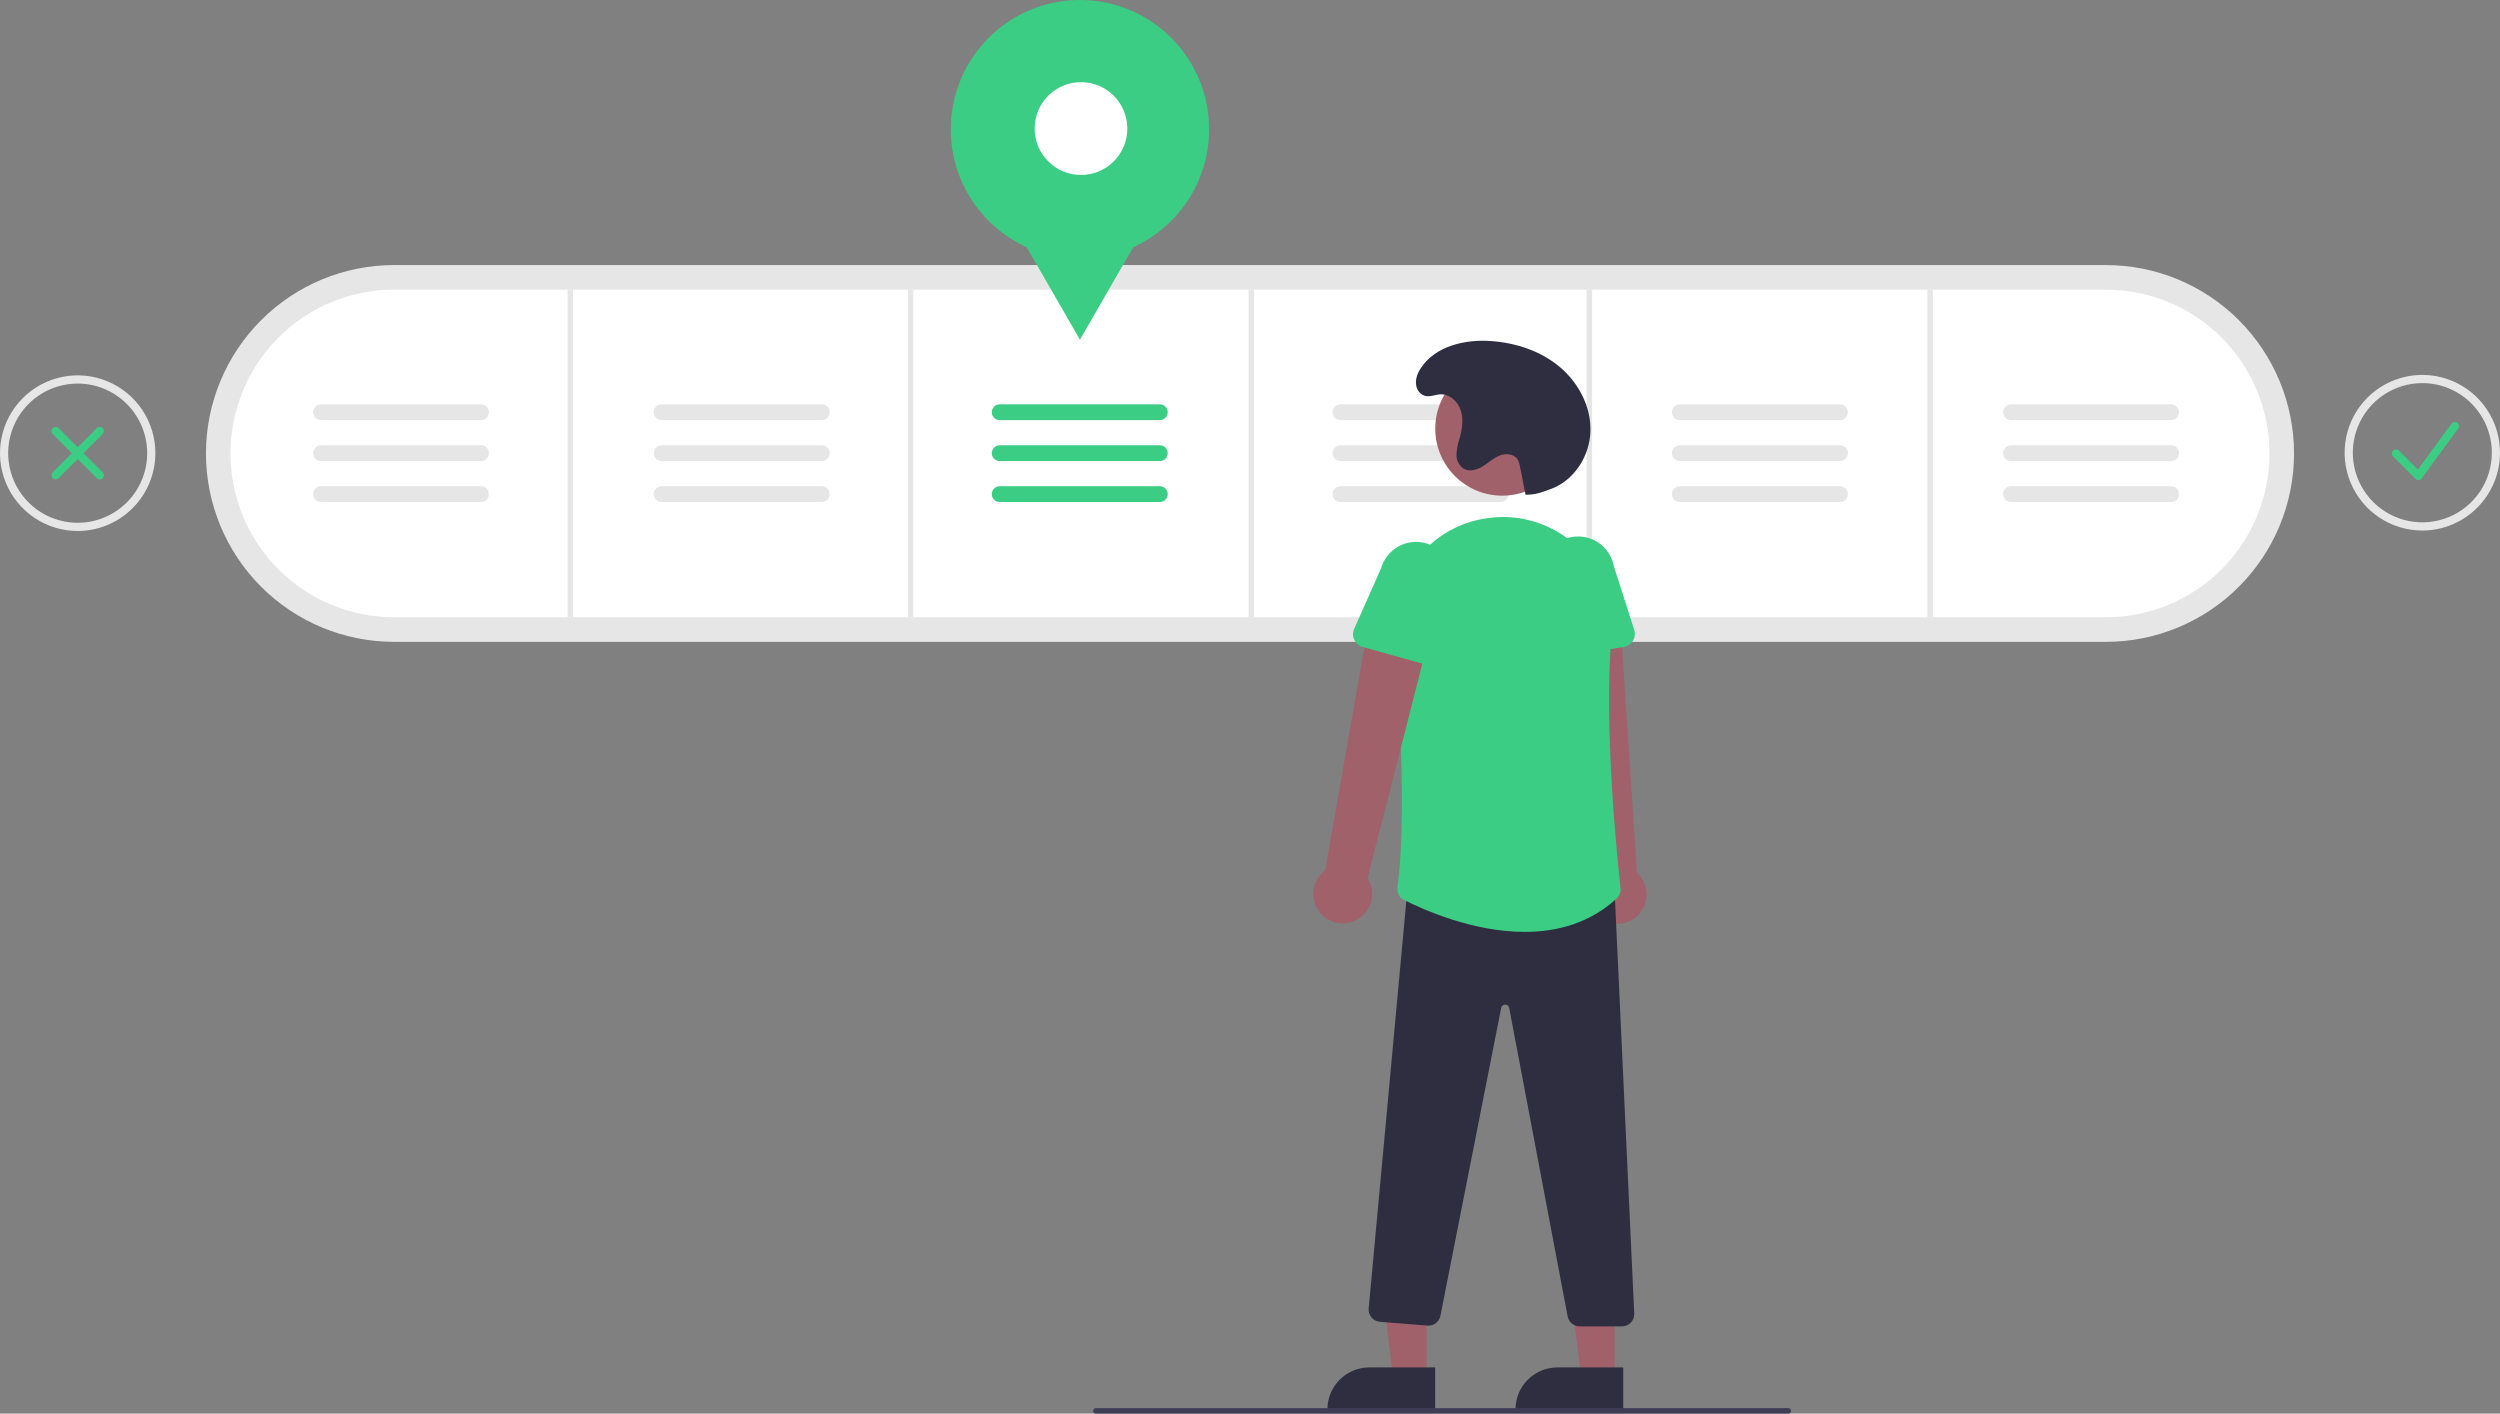 <svg width="382" height="216" viewBox="0 0 382 216" fill="none" xmlns="http://www.w3.org/2000/svg">
<rect x="0" y="0" width="382" height="216" fill="#808080" stroke="none"/>
<g clip-path="url(#clip0_189_2627)">
<path d="M60.211 98.074C52.588 98.074 45.278 95.041 39.888 89.643C34.498 84.244 31.471 76.923 31.471 69.288C31.471 61.654 34.498 54.332 39.888 48.934C45.278 43.535 52.588 40.503 60.211 40.503H321.788C329.41 40.503 336.72 43.535 342.11 48.934C347.5 54.332 350.528 61.654 350.528 69.288C350.528 76.923 347.5 84.244 342.11 89.643C336.72 95.041 329.41 98.074 321.788 98.074H60.211Z" fill="#E6E6E6"/>
<path d="M60.211 44.257C53.583 44.257 47.226 46.895 42.539 51.589C37.852 56.283 35.219 62.65 35.219 69.288C35.219 75.927 37.852 82.294 42.539 86.988C47.226 91.682 53.583 94.319 60.211 94.319H321.787C328.416 94.319 334.772 91.682 339.459 86.988C344.146 82.294 346.779 75.927 346.779 69.288C346.779 62.65 344.146 56.283 339.459 51.589C334.772 46.895 328.416 44.257 321.787 44.257H60.211Z" fill="white"/>
<path d="M87.562 44.257H86.729V94.319H87.562V44.257Z" fill="#E6E6E6"/>
<path d="M139.558 44.257H138.725V94.319H139.558V44.257Z" fill="#E6E6E6"/>
<path d="M191.624 44.257H190.791V94.319H191.624V44.257Z" fill="#E6E6E6"/>
<path d="M243.273 44.257H242.44V94.319H243.273V44.257Z" fill="#E6E6E6"/>
<path d="M295.338 44.257H294.505V94.319H295.338V44.257Z" fill="#E6E6E6"/>
<path d="M101.104 61.779C100.945 61.779 100.788 61.81 100.642 61.87C100.495 61.931 100.362 62.02 100.25 62.132C100.137 62.244 100.048 62.377 99.987 62.524C99.927 62.671 99.895 62.828 99.895 62.987C99.895 63.146 99.927 63.303 99.987 63.45C100.048 63.596 100.137 63.73 100.25 63.842C100.362 63.954 100.495 64.043 100.642 64.104C100.788 64.164 100.945 64.195 101.104 64.195H125.57C125.729 64.195 125.886 64.164 126.032 64.104C126.178 64.043 126.312 63.955 126.424 63.843C126.536 63.731 126.625 63.598 126.686 63.452C126.747 63.305 126.778 63.148 126.779 62.989C126.779 62.831 126.748 62.674 126.688 62.527C126.627 62.38 126.539 62.247 126.427 62.135C126.315 62.022 126.183 61.933 126.036 61.872C125.89 61.811 125.733 61.779 125.575 61.779H101.104Z" fill="#E6E6E6"/>
<path d="M101.104 68.037C100.945 68.037 100.788 68.067 100.642 68.128C100.495 68.189 100.362 68.278 100.25 68.39C100.137 68.502 100.048 68.635 99.987 68.782C99.927 68.929 99.895 69.086 99.895 69.245C99.895 69.404 99.927 69.561 99.987 69.707C100.048 69.854 100.137 69.987 100.25 70.1C100.362 70.212 100.495 70.301 100.642 70.361C100.788 70.422 100.945 70.453 101.104 70.453H125.57C125.729 70.453 125.886 70.422 126.032 70.362C126.178 70.301 126.312 70.213 126.424 70.101C126.536 69.989 126.625 69.856 126.686 69.709C126.747 69.563 126.778 69.406 126.779 69.247C126.779 69.088 126.748 68.931 126.688 68.785C126.627 68.638 126.539 68.505 126.427 68.392C126.315 68.28 126.183 68.191 126.036 68.13C125.89 68.069 125.733 68.037 125.575 68.037H101.104Z" fill="#E6E6E6"/>
<path d="M101.104 74.294C100.945 74.294 100.788 74.325 100.642 74.386C100.495 74.446 100.362 74.535 100.25 74.647C100.137 74.76 100.048 74.893 99.987 75.04C99.927 75.186 99.895 75.344 99.895 75.502C99.895 75.661 99.927 75.819 99.987 75.965C100.048 76.112 100.137 76.245 100.25 76.358C100.362 76.47 100.495 76.559 100.642 76.619C100.788 76.68 100.945 76.711 101.104 76.71H125.57C125.729 76.711 125.886 76.68 126.032 76.619C126.178 76.559 126.312 76.47 126.424 76.358C126.536 76.246 126.625 76.113 126.686 75.967C126.747 75.82 126.778 75.663 126.779 75.505C126.779 75.346 126.748 75.189 126.688 75.042C126.627 74.896 126.539 74.762 126.427 74.65C126.315 74.538 126.183 74.448 126.036 74.387C125.89 74.326 125.733 74.295 125.575 74.294H101.104Z" fill="#E6E6E6"/>
<path d="M152.753 61.779C152.594 61.779 152.437 61.81 152.291 61.87C152.144 61.931 152.011 62.02 151.898 62.132C151.786 62.244 151.697 62.377 151.636 62.524C151.576 62.671 151.544 62.828 151.544 62.987C151.544 63.146 151.576 63.303 151.636 63.45C151.697 63.596 151.786 63.73 151.898 63.842C152.011 63.954 152.144 64.043 152.291 64.104C152.437 64.164 152.594 64.195 152.753 64.195H177.219C177.378 64.195 177.535 64.164 177.681 64.104C177.828 64.043 177.961 63.954 178.073 63.842C178.186 63.73 178.275 63.596 178.336 63.45C178.396 63.303 178.428 63.146 178.428 62.987C178.428 62.828 178.396 62.671 178.336 62.524C178.275 62.377 178.186 62.244 178.073 62.132C177.961 62.02 177.828 61.931 177.681 61.87C177.535 61.81 177.378 61.779 177.219 61.779H152.753Z" fill="#3BCD84"/>
<path d="M152.753 68.037C152.594 68.037 152.437 68.067 152.291 68.128C152.144 68.189 152.011 68.278 151.898 68.39C151.786 68.502 151.697 68.635 151.636 68.782C151.576 68.929 151.544 69.086 151.544 69.245C151.544 69.404 151.576 69.561 151.636 69.707C151.697 69.854 151.786 69.987 151.898 70.1C152.011 70.212 152.144 70.301 152.291 70.361C152.437 70.422 152.594 70.453 152.753 70.453H177.219C177.378 70.453 177.535 70.422 177.681 70.361C177.828 70.301 177.961 70.212 178.073 70.1C178.186 69.987 178.275 69.854 178.336 69.707C178.396 69.561 178.428 69.404 178.428 69.245C178.428 69.086 178.396 68.929 178.336 68.782C178.275 68.635 178.186 68.502 178.073 68.39C177.961 68.278 177.828 68.189 177.681 68.128C177.535 68.067 177.378 68.037 177.219 68.037H152.753Z" fill="#3BCD84"/>
<path d="M152.753 74.294C152.594 74.294 152.437 74.325 152.291 74.386C152.144 74.446 152.011 74.535 151.898 74.647C151.786 74.76 151.697 74.893 151.636 75.04C151.576 75.186 151.544 75.344 151.544 75.502C151.544 75.661 151.576 75.819 151.636 75.965C151.697 76.112 151.786 76.245 151.898 76.358C152.011 76.47 152.144 76.559 152.291 76.619C152.437 76.68 152.594 76.711 152.753 76.71H177.219C177.378 76.711 177.535 76.68 177.681 76.619C177.828 76.559 177.961 76.47 178.073 76.358C178.186 76.245 178.275 76.112 178.336 75.965C178.396 75.819 178.428 75.661 178.428 75.502C178.428 75.344 178.396 75.186 178.336 75.04C178.275 74.893 178.186 74.76 178.073 74.647C177.961 74.535 177.828 74.446 177.681 74.386C177.535 74.325 177.378 74.294 177.219 74.294H152.753Z" fill="#3BCD84"/>
<path d="M204.818 61.779C204.499 61.78 204.193 61.907 203.967 62.134C203.741 62.36 203.614 62.667 203.614 62.987C203.614 63.307 203.741 63.614 203.967 63.84C204.193 64.067 204.499 64.194 204.818 64.195H229.285C229.443 64.195 229.6 64.164 229.747 64.104C229.893 64.043 230.027 63.954 230.139 63.842C230.251 63.73 230.34 63.596 230.401 63.45C230.462 63.303 230.493 63.146 230.493 62.987C230.493 62.828 230.462 62.671 230.401 62.524C230.34 62.377 230.251 62.244 230.139 62.132C230.027 62.02 229.893 61.931 229.747 61.87C229.6 61.81 229.443 61.779 229.285 61.779H204.818Z" fill="#E6E6E6"/>
<path d="M204.818 68.037C204.499 68.037 204.193 68.165 203.967 68.391C203.741 68.618 203.614 68.925 203.614 69.245C203.614 69.565 203.741 69.872 203.967 70.098C204.193 70.325 204.499 70.452 204.818 70.453H229.285C229.443 70.453 229.6 70.422 229.747 70.361C229.893 70.301 230.027 70.212 230.139 70.1C230.251 69.987 230.34 69.854 230.401 69.707C230.462 69.561 230.493 69.404 230.493 69.245C230.493 69.086 230.462 68.929 230.401 68.782C230.34 68.635 230.251 68.502 230.139 68.39C230.027 68.278 229.893 68.189 229.747 68.128C229.6 68.067 229.443 68.037 229.285 68.037H204.818Z" fill="#E6E6E6"/>
<path d="M204.818 74.294C204.499 74.295 204.193 74.423 203.967 74.649C203.741 74.876 203.614 75.183 203.614 75.502C203.614 75.823 203.741 76.129 203.967 76.356C204.193 76.582 204.499 76.71 204.818 76.71H229.285C229.443 76.711 229.6 76.68 229.747 76.619C229.893 76.559 230.027 76.47 230.139 76.358C230.251 76.245 230.34 76.112 230.401 75.965C230.462 75.819 230.493 75.661 230.493 75.502C230.493 75.344 230.462 75.186 230.401 75.04C230.34 74.893 230.251 74.76 230.139 74.647C230.027 74.535 229.893 74.446 229.747 74.386C229.6 74.325 229.443 74.294 229.285 74.294H204.818Z" fill="#E6E6E6"/>
<path d="M256.676 61.779C256.356 61.78 256.05 61.907 255.824 62.134C255.598 62.36 255.472 62.667 255.472 62.987C255.472 63.307 255.598 63.614 255.824 63.84C256.05 64.067 256.356 64.194 256.676 64.195H281.142C281.301 64.195 281.458 64.164 281.604 64.104C281.751 64.043 281.884 63.954 281.996 63.842C282.108 63.73 282.198 63.596 282.258 63.45C282.319 63.303 282.35 63.146 282.35 62.987C282.35 62.828 282.319 62.671 282.258 62.524C282.198 62.377 282.108 62.244 281.996 62.132C281.884 62.02 281.751 61.931 281.604 61.87C281.458 61.81 281.301 61.779 281.142 61.779H256.676Z" fill="#E6E6E6"/>
<path d="M256.676 68.037C256.356 68.037 256.05 68.165 255.824 68.391C255.598 68.618 255.472 68.925 255.472 69.245C255.472 69.565 255.598 69.872 255.824 70.098C256.05 70.325 256.356 70.452 256.676 70.453H281.142C281.301 70.453 281.458 70.422 281.604 70.361C281.751 70.301 281.884 70.212 281.996 70.1C282.108 69.987 282.198 69.854 282.258 69.707C282.319 69.561 282.35 69.404 282.35 69.245C282.35 69.086 282.319 68.929 282.258 68.782C282.198 68.635 282.108 68.502 281.996 68.39C281.884 68.278 281.751 68.189 281.604 68.128C281.458 68.067 281.301 68.037 281.142 68.037H256.676Z" fill="#E6E6E6"/>
<path d="M256.676 74.294C256.356 74.295 256.05 74.423 255.824 74.649C255.598 74.876 255.472 75.183 255.472 75.502C255.472 75.823 255.598 76.129 255.824 76.356C256.05 76.582 256.356 76.71 256.676 76.71H281.142C281.301 76.711 281.458 76.68 281.604 76.619C281.751 76.559 281.884 76.47 281.996 76.358C282.108 76.245 282.198 76.112 282.258 75.965C282.319 75.819 282.35 75.661 282.35 75.502C282.35 75.344 282.319 75.186 282.258 75.04C282.198 74.893 282.108 74.76 281.996 74.647C281.884 74.535 281.751 74.446 281.604 74.386C281.458 74.325 281.301 74.294 281.142 74.294H256.676Z" fill="#E6E6E6"/>
<path d="M307.283 61.779C306.964 61.78 306.657 61.907 306.432 62.134C306.206 62.36 306.079 62.667 306.079 62.987C306.079 63.307 306.206 63.614 306.432 63.84C306.657 64.067 306.964 64.194 307.283 64.195H331.749C331.908 64.195 332.065 64.164 332.212 64.104C332.358 64.043 332.492 63.954 332.604 63.842C332.716 63.73 332.805 63.596 332.866 63.45C332.927 63.303 332.958 63.146 332.958 62.987C332.958 62.828 332.927 62.671 332.866 62.524C332.805 62.377 332.716 62.244 332.604 62.132C332.492 62.02 332.358 61.931 332.212 61.87C332.065 61.81 331.908 61.779 331.749 61.779H307.283Z" fill="#E6E6E6"/>
<path d="M307.283 68.037C306.964 68.037 306.657 68.165 306.432 68.391C306.206 68.618 306.079 68.925 306.079 69.245C306.079 69.565 306.206 69.872 306.432 70.098C306.657 70.325 306.964 70.452 307.283 70.453H331.749C331.908 70.453 332.065 70.422 332.212 70.361C332.358 70.301 332.492 70.212 332.604 70.1C332.716 69.987 332.805 69.854 332.866 69.707C332.927 69.561 332.958 69.404 332.958 69.245C332.958 69.086 332.927 68.929 332.866 68.782C332.805 68.635 332.716 68.502 332.604 68.39C332.492 68.278 332.358 68.189 332.212 68.128C332.065 68.067 331.908 68.037 331.749 68.037H307.283Z" fill="#E6E6E6"/>
<path d="M307.283 74.294C306.964 74.295 306.657 74.423 306.432 74.649C306.206 74.876 306.079 75.183 306.079 75.502C306.079 75.823 306.206 76.129 306.432 76.356C306.657 76.582 306.964 76.71 307.283 76.71H331.749C331.908 76.711 332.065 76.68 332.212 76.619C332.358 76.559 332.492 76.47 332.604 76.358C332.716 76.245 332.805 76.112 332.866 75.965C332.927 75.819 332.958 75.661 332.958 75.502C332.958 75.344 332.927 75.186 332.866 75.04C332.805 74.893 332.716 74.76 332.604 74.647C332.492 74.535 332.358 74.446 332.212 74.386C332.065 74.325 331.908 74.294 331.749 74.294H307.283Z" fill="#E6E6E6"/>
<path d="M49.038 61.779C48.719 61.78 48.413 61.907 48.187 62.134C47.961 62.36 47.835 62.667 47.835 62.987C47.835 63.307 47.961 63.614 48.187 63.84C48.413 64.067 48.719 64.194 49.038 64.195H73.505C73.663 64.195 73.82 64.164 73.967 64.104C74.113 64.043 74.246 63.955 74.358 63.843C74.471 63.731 74.56 63.598 74.621 63.452C74.681 63.305 74.713 63.148 74.713 62.989C74.714 62.831 74.683 62.674 74.622 62.527C74.562 62.38 74.474 62.247 74.362 62.135C74.25 62.022 74.117 61.933 73.971 61.872C73.825 61.811 73.668 61.779 73.51 61.779H49.038Z" fill="#E6E6E6"/>
<path d="M49.038 68.037C48.719 68.037 48.413 68.165 48.187 68.391C47.961 68.618 47.835 68.925 47.835 69.245C47.835 69.565 47.961 69.872 48.187 70.098C48.413 70.325 48.719 70.452 49.038 70.453H73.505C73.663 70.453 73.82 70.422 73.967 70.362C74.113 70.301 74.246 70.213 74.358 70.101C74.471 69.989 74.56 69.856 74.621 69.709C74.681 69.563 74.713 69.406 74.713 69.247C74.714 69.088 74.683 68.931 74.622 68.785C74.562 68.638 74.474 68.505 74.362 68.392C74.25 68.28 74.117 68.191 73.971 68.13C73.825 68.069 73.668 68.037 73.51 68.037H49.038Z" fill="#E6E6E6"/>
<path d="M49.038 74.294C48.719 74.295 48.413 74.423 48.187 74.649C47.961 74.876 47.835 75.183 47.835 75.502C47.835 75.823 47.961 76.129 48.187 76.356C48.413 76.582 48.719 76.71 49.038 76.71H73.505C73.663 76.711 73.82 76.68 73.967 76.619C74.113 76.559 74.246 76.47 74.358 76.358C74.471 76.246 74.56 76.113 74.621 75.967C74.681 75.82 74.713 75.663 74.713 75.505C74.714 75.346 74.683 75.189 74.622 75.042C74.562 74.896 74.474 74.762 74.362 74.65C74.25 74.538 74.117 74.448 73.971 74.387C73.825 74.326 73.668 74.295 73.51 74.294H49.038Z" fill="#E6E6E6"/>
<path d="M165.015 39.534C175.915 39.534 184.751 30.684 184.751 19.767C184.751 8.85 175.915 0 165.015 0C154.116 0 145.28 8.85 145.28 19.767C145.28 30.684 154.116 39.534 165.015 39.534Z" fill="#3BCD84"/>
<path d="M165.015 51.901L158.844 41.196L152.673 30.49H165.015H177.357L171.186 41.196L165.015 51.901Z" fill="#3BCD84"/>
<path d="M165.175 26.736C169.085 26.736 172.256 23.561 172.256 19.644C172.256 15.727 169.085 12.552 165.175 12.552C161.264 12.552 158.094 15.727 158.094 19.644C158.094 23.561 161.264 26.736 165.175 26.736Z" fill="white"/>
<path d="M369.526 73.353C369.443 73.353 369.361 73.337 369.284 73.305C369.207 73.273 369.138 73.226 369.079 73.168L365.662 69.745C365.543 69.626 365.476 69.465 365.476 69.296C365.476 69.128 365.543 68.967 365.662 68.848C365.78 68.73 365.941 68.663 366.109 68.663C366.277 68.663 366.438 68.73 366.556 68.848L369.452 71.749L374.585 64.738C374.684 64.603 374.833 64.513 374.999 64.487C375.165 64.462 375.334 64.504 375.469 64.603C375.604 64.702 375.695 64.851 375.72 65.017C375.746 65.183 375.705 65.352 375.606 65.488L370.037 73.094C369.983 73.168 369.914 73.229 369.834 73.273C369.754 73.318 369.666 73.344 369.575 73.351C369.559 73.353 369.542 73.353 369.526 73.353Z" fill="#3BCD84"/>
<path d="M8.498 73.256C8.373 73.256 8.251 73.219 8.147 73.15C8.043 73.08 7.962 72.981 7.914 72.865C7.866 72.749 7.853 72.622 7.878 72.499C7.902 72.376 7.962 72.263 8.051 72.174L14.796 65.419C14.915 65.3 15.076 65.234 15.243 65.234C15.411 65.234 15.572 65.301 15.69 65.42C15.809 65.538 15.875 65.699 15.875 65.867C15.876 66.035 15.809 66.196 15.691 66.315L8.946 73.071C8.887 73.13 8.817 73.176 8.741 73.208C8.664 73.24 8.581 73.257 8.498 73.256Z" fill="#3BCD84"/>
<path d="M15.243 73.256C15.16 73.257 15.078 73.24 15.001 73.208C14.924 73.176 14.855 73.13 14.796 73.071L8.051 66.315C7.932 66.196 7.866 66.035 7.866 65.867C7.866 65.699 7.932 65.538 8.051 65.419C8.17 65.3 8.331 65.233 8.499 65.233C8.666 65.233 8.827 65.3 8.946 65.419L15.691 72.174C15.779 72.263 15.839 72.376 15.864 72.499C15.888 72.622 15.876 72.749 15.828 72.865C15.78 72.981 15.699 73.08 15.595 73.15C15.491 73.219 15.368 73.256 15.243 73.256Z" fill="#3BCD84"/>
<path d="M244.896 140.614C244.323 140.298 243.826 139.861 243.44 139.332C243.054 138.803 242.788 138.196 242.661 137.553C242.535 136.91 242.55 136.247 242.707 135.611C242.864 134.975 243.158 134.381 243.569 133.871L237.784 93.466L247.511 93.734L250.139 133.367C250.949 134.115 251.456 135.135 251.565 136.232C251.674 137.33 251.378 138.43 250.731 139.323C250.085 140.216 249.134 140.841 248.059 141.079C246.983 141.317 245.858 141.151 244.896 140.614Z" fill="#A0616A"/>
<path d="M236.516 100.058C236.295 99.873 236.116 99.642 235.991 99.382C235.867 99.121 235.8 98.837 235.796 98.548L235.632 88.464C235.392 87.006 235.738 85.512 236.596 84.31C237.453 83.108 238.752 82.295 240.207 82.05C241.661 81.805 243.154 82.148 244.356 83.004C245.559 83.86 246.374 85.158 246.622 86.614L249.71 96.248C249.798 96.523 249.826 96.814 249.792 97.101C249.758 97.388 249.662 97.664 249.512 97.91C249.361 98.156 249.16 98.368 248.921 98.529C248.682 98.69 248.411 98.798 248.126 98.845L238.128 100.497C237.844 100.545 237.553 100.53 237.274 100.454C236.996 100.378 236.737 100.243 236.516 100.058Z" fill="#3BCD84"/>
<path d="M217.989 210.61H212.883L210.454 190.883H217.991L217.989 210.61Z" fill="#A0616A"/>
<path d="M219.292 215.568L202.826 215.568V215.359C202.826 214.516 202.992 213.681 203.314 212.903C203.636 212.124 204.108 211.416 204.703 210.82C205.298 210.224 206.005 209.751 206.783 209.429C207.56 209.106 208.394 208.94 209.235 208.94L219.292 208.941L219.292 215.568Z" fill="#2F2E41"/>
<path d="M246.729 210.61H241.623L239.194 190.883H246.731L246.729 210.61Z" fill="#A0616A"/>
<path d="M248.032 215.568L231.566 215.568V215.359C231.566 214.516 231.732 213.681 232.054 212.903C232.376 212.124 232.848 211.416 233.443 210.82C234.039 210.224 234.745 209.751 235.523 209.429C236.3 209.106 237.134 208.94 237.975 208.94L248.032 208.941L248.032 215.568Z" fill="#2F2E41"/>
<path d="M239.537 201.155L230.606 154.014C230.581 153.87 230.506 153.74 230.394 153.647C230.282 153.555 230.14 153.505 229.995 153.509H229.992C229.848 153.505 229.706 153.553 229.594 153.645C229.482 153.737 229.406 153.866 229.381 154.009L220.096 201.057C220.004 201.506 219.751 201.906 219.386 202.181C219.02 202.456 218.567 202.588 218.111 202.552L210.852 201.97C210.604 201.95 210.363 201.881 210.142 201.767C209.922 201.653 209.726 201.496 209.566 201.306C209.406 201.115 209.286 200.894 209.212 200.657C209.138 200.419 209.112 200.169 209.136 199.921L215.242 133.83L246.448 134.645L246.641 134.65L249.711 200.704C249.723 200.957 249.683 201.211 249.595 201.449C249.506 201.687 249.37 201.904 249.195 202.088C249.02 202.272 248.809 202.419 248.576 202.519C248.343 202.619 248.092 202.67 247.838 202.67H241.376C240.942 202.669 240.522 202.518 240.186 202.242C239.851 201.966 239.622 201.582 239.537 201.155Z" fill="#2F2E41"/>
<path d="M229.539 75.739C235.189 75.739 239.769 71.152 239.769 65.493C239.769 59.834 235.189 55.246 229.539 55.246C223.889 55.246 219.308 59.834 219.308 65.493C219.308 71.152 223.889 75.739 229.539 75.739Z" fill="#A0616A"/>
<path d="M214.534 137.51C214.186 137.333 213.902 137.051 213.722 136.704C213.541 136.357 213.474 135.963 213.529 135.576C214.851 126.11 214.009 109.373 213.069 97C212.425 88.519 218.116 80.927 226.306 79.34C226.434 79.315 226.561 79.291 226.689 79.269C229.203 78.808 231.789 78.939 234.244 79.651C236.699 80.363 238.955 81.636 240.835 83.371C242.748 85.11 244.231 87.27 245.167 89.681C246.104 92.093 246.468 94.689 246.231 97.265C245.017 111.058 247.173 131.707 247.617 135.706C247.648 136.003 247.609 136.303 247.503 136.582C247.397 136.861 247.226 137.111 247.005 137.312C242.853 141.107 237.845 142.391 232.969 142.391C225.083 142.391 217.544 139.033 214.534 137.51Z" fill="#3BCD84"/>
<path d="M206.928 140.726C207.532 140.474 208.074 140.093 208.514 139.609C208.955 139.125 209.285 138.55 209.48 137.924C209.674 137.299 209.73 136.638 209.643 135.989C209.555 135.34 209.326 134.717 208.973 134.166L219.068 94.619L209.369 93.837L202.495 132.956C201.61 133.613 200.996 134.572 200.769 135.651C200.543 136.731 200.72 137.856 201.266 138.813C201.813 139.771 202.691 140.495 203.734 140.847C204.778 141.2 205.914 141.157 206.928 140.726Z" fill="#A0616A"/>
<path d="M217.97 101.573L208.208 98.852C207.93 98.775 207.672 98.638 207.452 98.452C207.231 98.266 207.054 98.034 206.931 97.773C206.808 97.512 206.742 97.227 206.739 96.938C206.736 96.65 206.795 96.364 206.912 96.1L211.018 86.855C211.421 85.433 212.371 84.231 213.658 83.51C214.946 82.789 216.467 82.609 217.887 83.009C219.306 83.409 220.51 84.357 221.233 85.645C221.957 86.933 222.14 88.455 221.745 89.878L220.498 99.886C220.463 100.173 220.366 100.448 220.214 100.694C220.062 100.94 219.86 101.15 219.62 101.31C219.38 101.47 219.108 101.576 218.823 101.622C218.539 101.667 218.247 101.65 217.97 101.573Z" fill="#3BCD84"/>
<path d="M233.11 75.594C234.078 75.612 235.041 75.438 235.941 75.082C236.337 74.928 236.749 74.803 237.144 74.65C240.638 73.298 242.939 69.572 243.021 65.822C243.104 62.072 241.165 58.432 238.286 56.034C235.407 53.635 231.677 52.404 227.943 52.119C223.921 51.812 219.392 52.834 217.144 56.189C216.546 57.082 216.128 58.165 216.482 59.244C216.588 59.569 216.778 59.861 217.032 60.09C218.036 60.984 219.037 60.312 220.06 60.252C221.466 60.171 222.729 61.311 223.183 62.647C223.637 63.982 223.438 65.453 223.071 66.815C222.792 67.635 222.616 68.486 222.547 69.35C222.517 69.783 222.599 70.216 222.783 70.609C222.968 71.001 223.249 71.341 223.601 71.594C224.48 72.126 225.634 71.818 226.513 71.287C227.393 70.755 228.153 70.017 229.102 69.626C230.052 69.235 231.328 69.322 231.881 70.189C232.057 70.504 232.176 70.848 232.233 71.204C232.728 73.466 232.614 73.333 233.11 75.594Z" fill="#2F2E41"/>
<path d="M273.251 216H167.454C167.344 216 167.238 215.956 167.16 215.878C167.082 215.8 167.038 215.693 167.038 215.583C167.038 215.472 167.082 215.366 167.16 215.288C167.238 215.21 167.344 215.166 167.454 215.166H273.251C273.362 215.166 273.468 215.21 273.546 215.288C273.624 215.366 273.668 215.472 273.668 215.583C273.668 215.693 273.624 215.8 273.546 215.878C273.468 215.956 273.362 216 273.251 216Z" fill="#3F3D56"/>
<path d="M11.871 81.135C9.523 81.135 7.228 80.437 5.276 79.131C3.324 77.824 1.802 75.967 0.904 73.795C0.005 71.622 -0.23 69.232 0.228 66.925C0.686 64.619 1.817 62.5 3.477 60.837C5.137 59.175 7.252 58.042 9.555 57.584C11.858 57.125 14.245 57.36 16.414 58.26C18.583 59.16 20.437 60.684 21.741 62.639C23.046 64.594 23.742 66.893 23.742 69.245C23.738 72.397 22.486 75.419 20.261 77.648C18.035 79.877 15.018 81.131 11.871 81.135ZM11.871 58.607C9.77 58.607 7.717 59.231 5.97 60.4C4.223 61.568 2.862 63.23 2.058 65.174C1.254 67.118 1.044 69.257 1.454 71.32C1.863 73.384 2.875 75.279 4.361 76.767C5.846 78.255 7.738 79.268 9.799 79.678C11.859 80.089 13.995 79.878 15.935 79.073C17.876 78.268 19.535 76.904 20.702 75.155C21.869 73.406 22.492 71.349 22.492 69.245C22.489 66.424 21.369 63.72 19.378 61.726C17.387 59.732 14.687 58.61 11.871 58.607Z" fill="#E6E6E6"/>
<path d="M370.129 81.066C367.781 81.066 365.486 80.368 363.534 79.062C361.582 77.755 360.06 75.898 359.162 73.726C358.263 71.553 358.028 69.163 358.486 66.856C358.944 64.55 360.075 62.431 361.735 60.769C363.395 59.106 365.51 57.973 367.813 57.514C370.116 57.056 372.503 57.291 374.672 58.191C376.841 59.091 378.695 60.615 379.999 62.57C381.304 64.525 382 66.824 382 69.176C381.996 72.328 380.745 75.35 378.519 77.579C376.294 79.808 373.276 81.062 370.129 81.066ZM370.129 58.538C368.028 58.538 365.975 59.161 364.228 60.331C362.482 61.499 361.12 63.161 360.316 65.105C359.512 67.049 359.302 69.188 359.712 71.251C360.122 73.315 361.133 75.21 362.619 76.698C364.104 78.186 365.997 79.199 368.057 79.609C370.117 80.02 372.253 79.809 374.194 79.004C376.135 78.199 377.793 76.835 378.96 75.086C380.128 73.337 380.75 71.28 380.75 69.176C380.747 66.355 379.627 63.651 377.636 61.657C375.645 59.663 372.945 58.541 370.129 58.538Z" fill="#E6E6E6"/>
</g>
<defs>
<clipPath id="clip0_189_2627">
<rect width="382" height="216" fill="white"/>
</clipPath>
</defs>
</svg>
